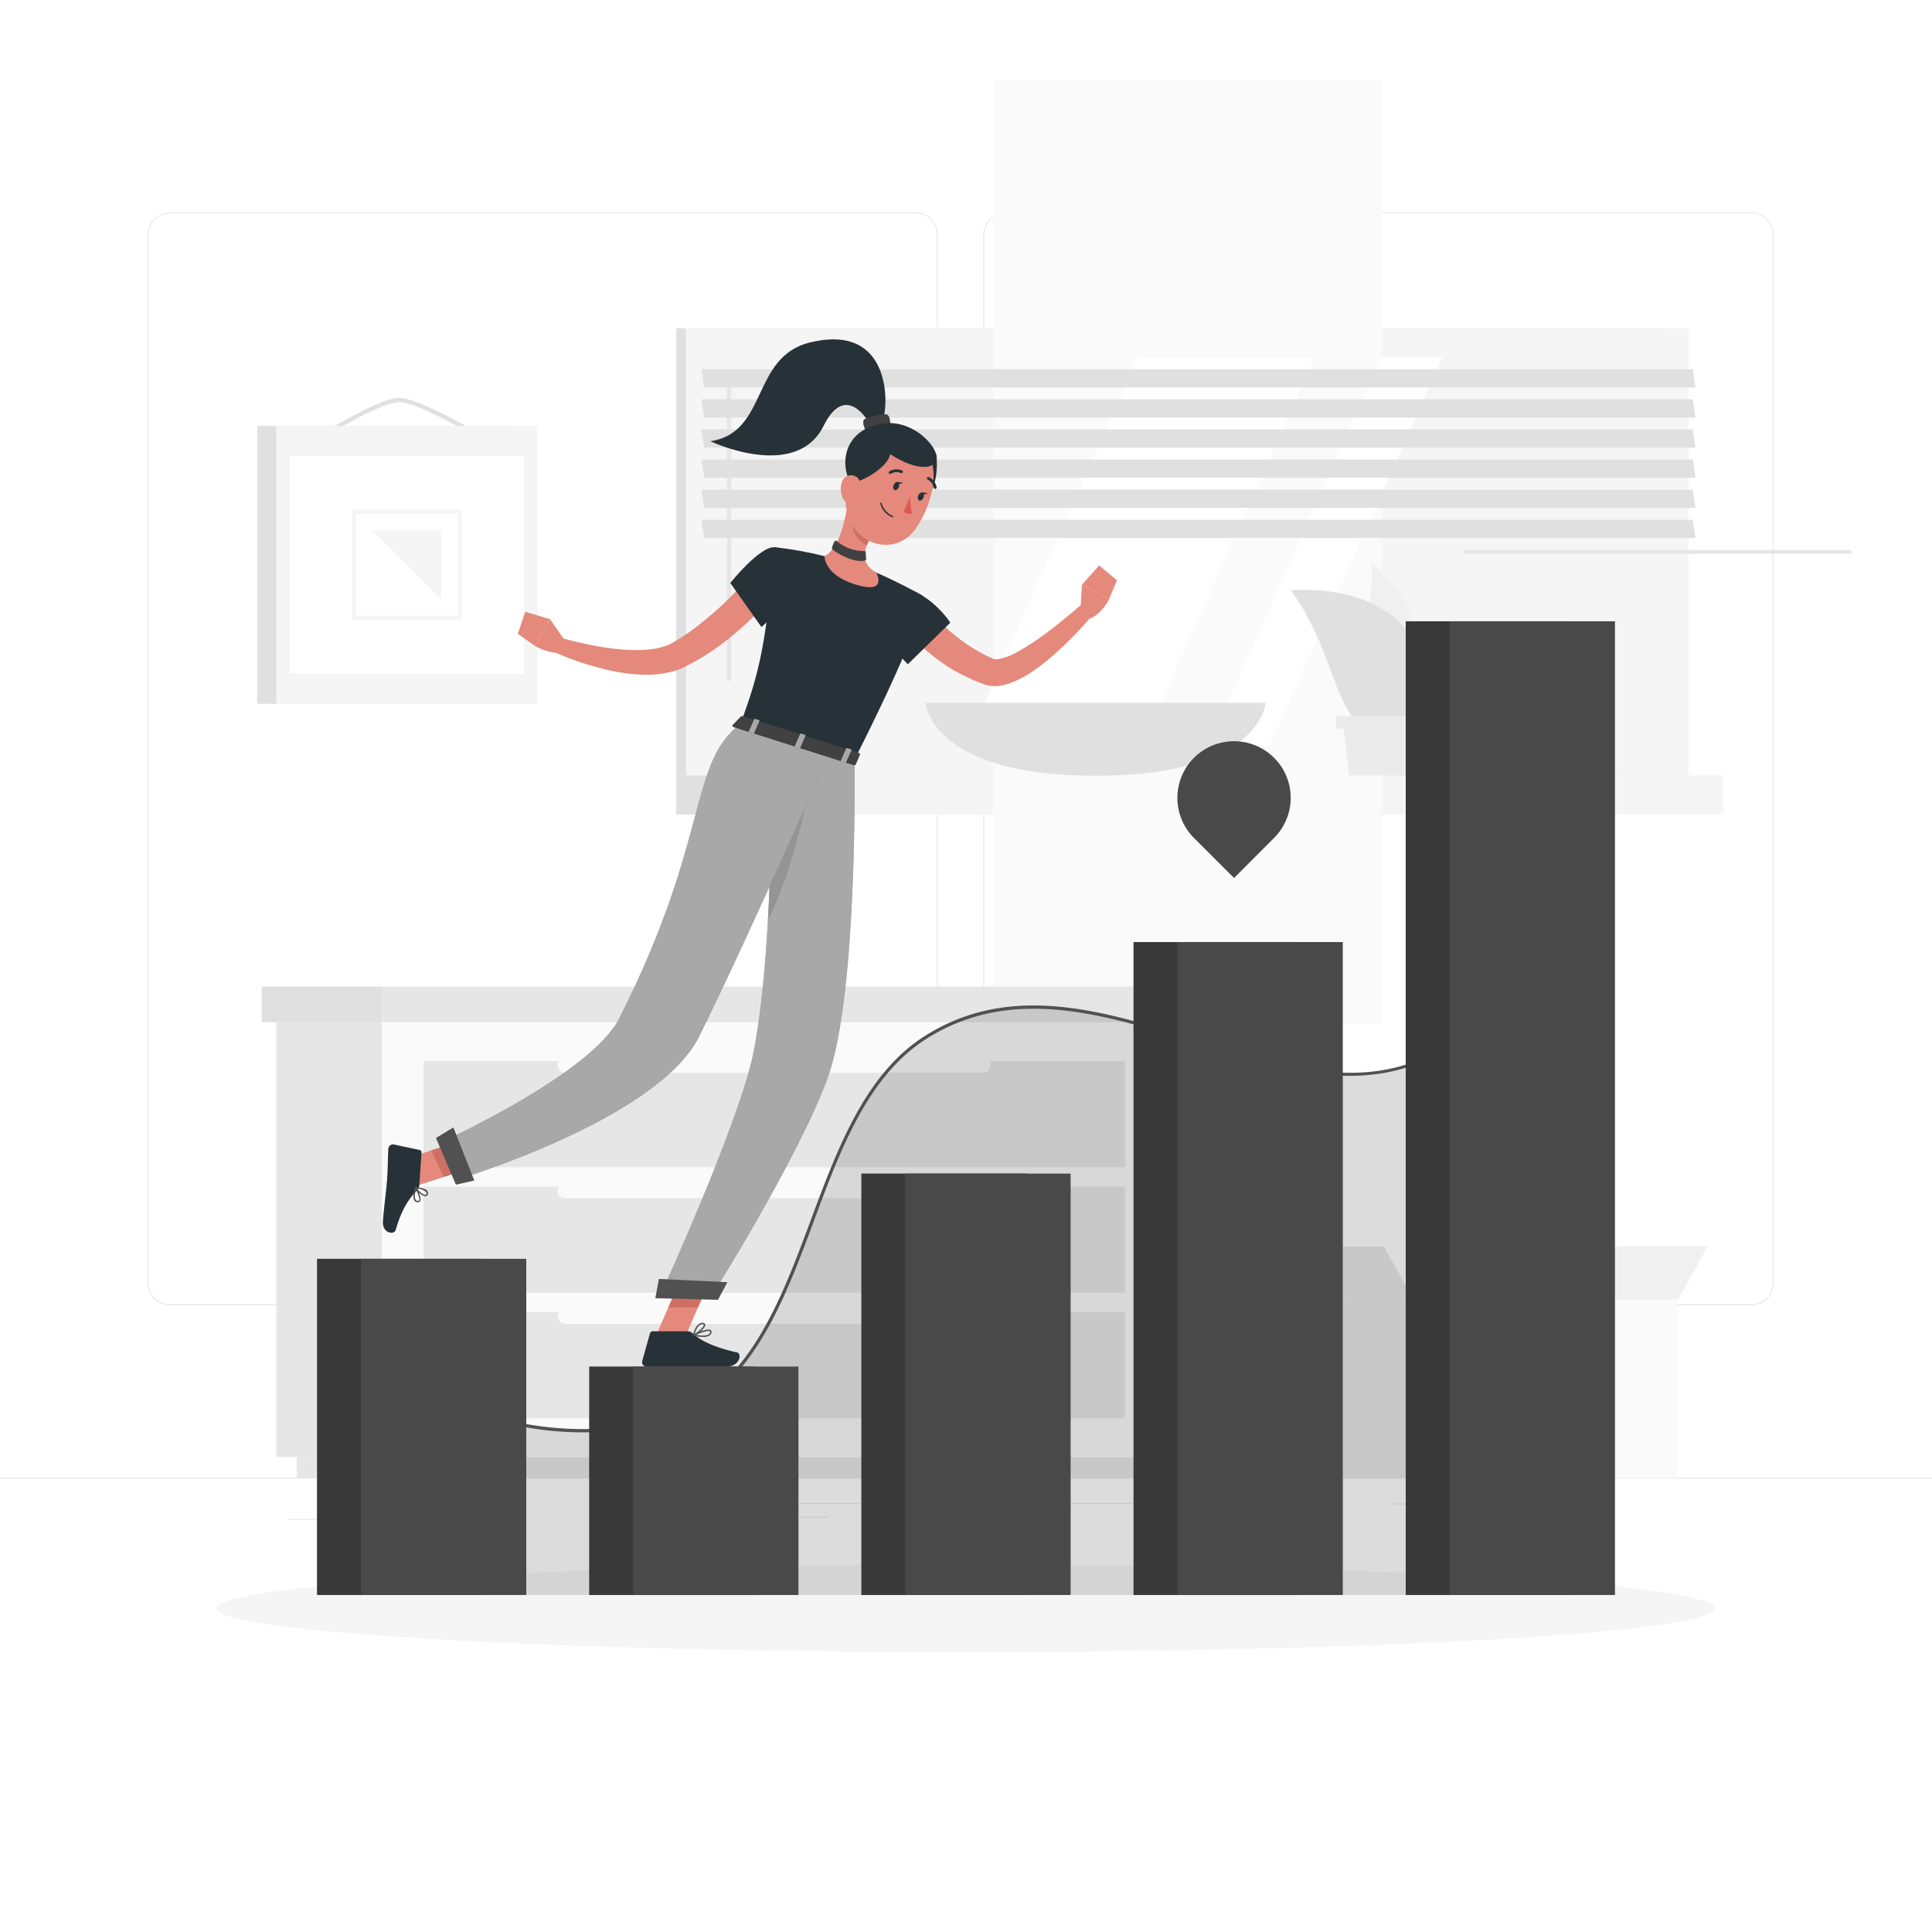 <svg class="animated" id="freepik_stories-statistics" xmlns="http://www.w3.org/2000/svg" viewBox="0 0 500 500" version="1.1" xmlns:xlink="http://www.w3.org/1999/xlink" xmlns:svgjs="http://svgjs.com/svgjs"><style>svg#freepik_stories-statistics:not(.animated) .animable {opacity: 0;}svg#freepik_stories-statistics.animated #freepik--background-complete--inject-10 {animation: 1s 1 forwards cubic-bezier(.36,-0.01,.5,1.38) fadeIn;animation-delay: 0s;}svg#freepik_stories-statistics.animated #freepik--Character--inject-10 {animation: 1s 1 forwards ease-in slideUp,3s Infinite  linear floating;animation-delay: 0s,1s;}            @keyframes fadeIn {                0% {                    opacity: 0;                }                100% {                    opacity: 1;                }            }                    @keyframes slideUp {                0% {                    opacity: 0;                    transform: translateY(30px);                }                100% {                    opacity: 1;                    transform: inherit;                }            }                    @keyframes floating {                0% {                    opacity: 1;                    transform: translateY(0px);                }                50% {                    transform: translateY(-10px);                }                100% {                    opacity: 1;                    transform: translateY(0px);                }            }        </style><g id="freepik--background-complete--inject-10" class="animable" style="transform-origin: 250px 224.18px;"><rect y="382.4" width="500" height="0.25" style="fill: rgb(230, 230, 230); transform-origin: 250px 382.525px;" id="el07dqsyecease" class="animable"></rect><rect x="101.17" y="392.99" width="34.4" height="0.25" style="fill: rgb(230, 230, 230); transform-origin: 118.37px 393.115px;" id="elwn4419ow0nh" class="animable"></rect><rect x="74.48" y="393.11" width="19.36" height="0.25" style="fill: rgb(230, 230, 230); transform-origin: 84.16px 393.235px;" id="elpn4qn47ysuj" class="animable"></rect><rect x="175" y="392.53" width="39.24" height="0.25" style="fill: rgb(230, 230, 230); transform-origin: 194.62px 392.655px;" id="elhtaitjv37nj" class="animable"></rect><rect x="198.78" y="388.97" width="115.78" height="0.25" style="fill: rgb(230, 230, 230); transform-origin: 256.67px 389.095px;" id="elu9wid7p67s9" class="animable"></rect><rect x="360.68" y="389.1" width="52.99" height="0.25" style="fill: rgb(230, 230, 230); transform-origin: 387.175px 389.225px;" id="el7f4usum2d1b" class="animable"></rect><path d="M237,337.8H43.91a5.71,5.71,0,0,1-5.7-5.71V60.66A5.71,5.71,0,0,1,43.91,55H237a5.71,5.71,0,0,1,5.71,5.71V332.09A5.71,5.71,0,0,1,237,337.8ZM43.91,55.2a5.46,5.46,0,0,0-5.45,5.46V332.09a5.46,5.46,0,0,0,5.45,5.46H237a5.47,5.47,0,0,0,5.46-5.46V60.66A5.47,5.47,0,0,0,237,55.2Z" style="fill: rgb(230, 230, 230); transform-origin: 140.46px 196.4px;" id="elroeahqbb7dr" class="animable"></path><path d="M453.31,337.8H260.21a5.72,5.72,0,0,1-5.71-5.71V60.66A5.72,5.72,0,0,1,260.21,55h193.1A5.71,5.71,0,0,1,459,60.66V332.09A5.71,5.71,0,0,1,453.31,337.8ZM260.21,55.2a5.47,5.47,0,0,0-5.46,5.46V332.09a5.47,5.47,0,0,0,5.46,5.46h193.1a5.47,5.47,0,0,0,5.46-5.46V60.66a5.47,5.47,0,0,0-5.46-5.46Z" style="fill: rgb(230, 230, 230); transform-origin: 356.75px 196.4px;" id="elfup53u3zw9w" class="animable"></path><rect x="175" y="84.98" width="256.53" height="115.71" style="fill: rgb(224, 224, 224); transform-origin: 303.265px 142.835px;" id="elwm9ab7prsxa" class="animable"></rect><rect x="177.54" y="84.98" width="259.43" height="115.71" style="fill: rgb(245, 245, 245); transform-origin: 307.255px 142.835px;" id="el45kocfq74lf" class="animable"></rect><rect x="175" y="200.69" width="256.53" height="10.11" style="fill: rgb(224, 224, 224); transform-origin: 303.265px 205.745px;" id="ele045ee87y5b" class="animable"></rect><rect x="186.61" y="200.69" width="259.43" height="10.11" style="fill: rgb(245, 245, 245); transform-origin: 316.325px 205.745px;" id="elbg911acklbu" class="animable"></rect><g id="elcep91fa1k5d"><rect x="257.02" y="20.74" width="100.48" height="244.19" style="fill: rgb(250, 250, 250); transform-origin: 307.26px 142.835px; transform: rotate(90deg);" class="animable"></rect></g><polygon points="249.78 193.07 294.49 92.59 340.24 92.59 295.54 193.07 249.78 193.07" style="fill: rgb(255, 255, 255); transform-origin: 295.01px 142.83px;" id="elankfq21q95r" class="animable"></polygon><path d="M188.69,176.28a.55.55,0,0,1-.55-.54V97.55a.55.55,0,0,1,.55-.54.54.54,0,0,1,.54.54v78.19A.54.54,0,0,1,188.69,176.28Z" style="fill: rgb(230, 230, 230); transform-origin: 188.685px 136.645px;" id="elbe9uylu93sr" class="animable"></path><polygon points="312.74 193.07 357.44 92.59 373.27 92.59 328.56 193.07 312.74 193.07" style="fill: rgb(255, 255, 255); transform-origin: 343.005px 142.83px;" id="el3ce6skmoxaa" class="animable"></polygon><g id="elpzbp6tnl6mc"><rect x="378.63" y="142.35" width="100.48" height="0.97" style="fill: rgb(230, 230, 230); transform-origin: 428.87px 142.835px; transform: rotate(90deg);" class="animable"></rect></g><polygon points="438.77 100.27 182.24 100.27 181.54 95.56 438.07 95.56 438.77 100.27" style="fill: rgb(224, 224, 224); transform-origin: 310.155px 97.915px;" id="el2tblg96h9cf" class="animable"></polygon><polygon points="438.77 108.06 182.24 108.06 181.54 103.34 438.07 103.34 438.77 108.06" style="fill: rgb(224, 224, 224); transform-origin: 310.155px 105.7px;" id="elum5fqjg956j" class="animable"></polygon><polygon points="438.77 115.85 182.24 115.85 181.54 111.14 438.07 111.14 438.77 115.85" style="fill: rgb(224, 224, 224); transform-origin: 310.155px 113.495px;" id="elqmpc93sczu" class="animable"></polygon><polygon points="438.77 123.64 182.24 123.64 181.54 118.92 438.07 118.92 438.77 123.64" style="fill: rgb(224, 224, 224); transform-origin: 310.155px 121.28px;" id="elx3ske24gi6" class="animable"></polygon><polygon points="438.77 131.43 182.24 131.43 181.54 126.71 438.07 126.71 438.77 131.43" style="fill: rgb(224, 224, 224); transform-origin: 310.155px 129.07px;" id="elh3567ki2iir" class="animable"></polygon><polygon points="438.77 139.22 182.24 139.22 181.54 134.5 438.07 134.5 438.77 139.22" style="fill: rgb(224, 224, 224); transform-origin: 310.155px 136.86px;" id="elb4gzcr5rq77" class="animable"></polygon><path d="M359.42,174.67c7.46,1,12.08-15.19-4.41-28.93C355.9,161.64,346.4,172.88,359.42,174.67Z" style="fill: rgb(240, 240, 240); transform-origin: 359.345px 160.227px;" id="elnrap4w5ul9e" class="animable"></path><path d="M364.12,184.93c10.82-7.59,3.42-34.1-30.09-32.18C348.53,172.26,345.25,198.15,364.12,184.93Z" style="fill: rgb(224, 224, 224); transform-origin: 351.39px 170.596px;" id="el685m7pt8fl8" class="animable"></path><path d="M360.3,184.75c-7.2-7.75,3.05-27.25,28.93-20.13C374.62,177.46,372.85,198.26,360.3,184.75Z" style="fill: rgb(224, 224, 224); transform-origin: 373.643px 176.112px;" id="eljn4wgatmld" class="animable"></path><polygon points="349.16 200.69 371.4 200.69 373.08 185.9 347.48 185.9 349.16 200.69" style="fill: rgb(235, 235, 235); transform-origin: 360.28px 193.295px;" id="el8qy7w4hk2in" class="animable"></polygon><g id="elftx1maeqgki"><rect x="345.82" y="185.28" width="28.92" height="3.26" style="fill: rgb(235, 235, 235); transform-origin: 360.28px 186.91px; transform: rotate(180deg);" class="animable"></rect></g><path d="M239.53,181.89s1.12,18.87,44,18.87,44-18.87,44-18.87Z" style="fill: rgb(224, 224, 224); transform-origin: 283.53px 191.325px;" id="el0ongw4tdunnf" class="animable"></path><rect x="71.54" y="264.57" width="27.32" height="112.52" style="fill: rgb(230, 230, 230); transform-origin: 85.2px 320.83px;" id="elsgassosi4u" class="animable"></rect><rect x="76.78" y="377.09" width="219.83" height="5.31" style="fill: rgb(230, 230, 230); transform-origin: 186.695px 379.745px;" id="elsli79fpgmg" class="animable"></rect><g id="eltyab4n3xcs"><rect x="98.86" y="264.57" width="203" height="112.52" style="fill: rgb(250, 250, 250); transform-origin: 200.36px 320.83px; transform: rotate(180deg);" class="animable"></rect></g><g id="eldwi0w6qspuw"><rect x="109.6" y="307.09" width="181.52" height="27.48" style="fill: rgb(230, 230, 230); transform-origin: 200.36px 320.83px; transform: rotate(180deg);" class="animable"></rect></g><g id="elordbcfqpd7"><rect x="109.6" y="339.58" width="181.52" height="27.48" style="fill: rgb(230, 230, 230); transform-origin: 200.36px 353.32px; transform: rotate(180deg);" class="animable"></rect></g><path d="M254.51,310.1H146.2a1.89,1.89,0,0,1-1.89-1.88h0a1.89,1.89,0,0,1,1.89-1.89H254.51a1.89,1.89,0,0,1,1.89,1.89h0A1.89,1.89,0,0,1,254.51,310.1Z" style="fill: rgb(250, 250, 250); transform-origin: 200.355px 308.215px;" id="elkqg1jvl4r6" class="animable"></path><g id="eldu3uqxfy2xf"><rect x="109.6" y="274.6" width="181.52" height="27.48" style="fill: rgb(230, 230, 230); transform-origin: 200.36px 288.34px; transform: rotate(180deg);" class="animable"></rect></g><path d="M254.51,277.61H146.2a1.89,1.89,0,0,1-1.89-1.89h0a1.89,1.89,0,0,1,1.89-1.88H254.51a1.89,1.89,0,0,1,1.89,1.88h0A1.89,1.89,0,0,1,254.51,277.61Z" style="fill: rgb(250, 250, 250); transform-origin: 200.355px 275.725px;" id="el3mgka1qfivh" class="animable"></path><path d="M254.51,342.6H146.2a1.89,1.89,0,0,1-1.89-1.89h0a1.89,1.89,0,0,1,1.89-1.88H254.51a1.89,1.89,0,0,1,1.89,1.88h0A1.89,1.89,0,0,1,254.51,342.6Z" style="fill: rgb(250, 250, 250); transform-origin: 200.355px 340.715px;" id="eliivy7a33rar" class="animable"></path><rect x="98.86" y="255.33" width="206.64" height="9.24" style="fill: rgb(230, 230, 230); transform-origin: 202.18px 259.95px;" id="elaj87hoq1cwn" class="animable"></rect><g id="el8kqthr8sh2f"><rect x="67.72" y="255.33" width="31.14" height="9.24" style="fill: rgb(224, 224, 224); transform-origin: 83.29px 259.95px; transform: rotate(180deg);" class="animable"></rect></g><rect x="66.56" y="110.23" width="65.49" height="71.91" style="fill: rgb(224, 224, 224); transform-origin: 99.305px 146.185px;" id="eloo4skuv4ru9" class="animable"></rect><path d="M124,113.41a.53.53,0,0,1-.27-.08c-.16-.09-15.57-9.26-20.42-9.26s-19.55,9.16-19.69,9.25a.54.54,0,1,1-.58-.92c.61-.38,15.11-9.42,20.27-9.42s20.33,9,21,9.41a.55.55,0,0,1-.28,1Z" style="fill: rgb(224, 224, 224); transform-origin: 103.666px 108.195px;" id="elq0dwdjclpps" class="animable"></path><rect x="71.49" y="110.23" width="67.64" height="71.91" style="fill: rgb(245, 245, 245); transform-origin: 105.31px 146.185px;" id="el3f2ux5olum5" class="animable"></rect><g id="elu1yq12gtj2"><rect x="75.03" y="118.03" width="60.58" height="56.31" style="fill: rgb(255, 255, 255); transform-origin: 105.32px 146.185px; transform: rotate(90deg);" class="animable"></rect></g><path d="M119,160.43H91.61a.54.54,0,0,1-.54-.54V132.48a.54.54,0,0,1,.54-.54H119a.54.54,0,0,1,.54.54v27.41A.54.54,0,0,1,119,160.43Zm-26.87-1.09h26.32V133H92.15Z" style="fill: rgb(245, 245, 245); transform-origin: 105.305px 146.185px;" id="el13bzuos4mg4i" class="animable"></path><polygon points="96.41 137.28 114.22 155.09 114.22 137.28 96.41 137.28" style="fill: rgb(245, 245, 245); transform-origin: 105.315px 146.185px;" id="elexebkq7stys" class="animable"></polygon><g id="elrws4oldh3y"><rect x="327.35" y="336.36" width="38.52" height="46.16" style="fill: rgb(230, 230, 230); transform-origin: 346.61px 359.44px; transform: rotate(180deg);" class="animable"></rect></g><polygon points="327.35 336.36 365.87 336.36 358.14 322.59 319.62 322.59 327.35 336.36" style="fill: rgb(230, 230, 230); transform-origin: 342.745px 329.475px;" id="el0yc4xal44p5" class="animable"></polygon><polygon points="403.43 322.59 441.95 322.59 434.22 336.36 395.7 336.36 403.43 322.59" style="fill: rgb(240, 240, 240); transform-origin: 418.825px 329.475px;" id="elndd4xdhieys" class="animable"></polygon><rect x="365.87" y="336.36" width="68.34" height="46.16" style="fill: rgb(250, 250, 250); transform-origin: 400.04px 359.44px;" id="el93sl4cyzkow" class="animable"></rect><rect x="365.33" y="351.61" width="15.66" height="15.66" style="fill: rgb(230, 230, 230); transform-origin: 373.16px 359.44px;" id="el64dfop0rhdn" class="animable"></rect></g><g id="freepik--Shadow--inject-10" class="animable" style="transform-origin: 250px 416.24px;"><ellipse cx="250" cy="416.24" rx="193.89" ry="11.32" style="fill: rgb(245, 245, 245); transform-origin: 250px 416.24px;" id="el4gtpz39fmo2" class="animable"></ellipse></g><g id="freepik--Character--inject-10" class="animable animator-active" style="transform-origin: 194.084px 220.739px;"><path d="M228.64,108.11c1.24-3.79,1.87-24.5-18.92-19.51-15.45,3.71-10.85,23.37-25.88,25.59,0,0,22.12,10.5,29.32-4,5.67-11.45,11.56-1.06,11.56-1.06Z" style="fill: rgb(38, 50, 56); transform-origin: 206.494px 102.846px;" id="ell0so5n6z7v" class="animable"></path><path d="M224.39,111.72c-.93-.84-1.33-2.94-.61-3.28s4.53-1.4,5.6-1.21c1.22.21,1,3.16,1,3.16Z" style="fill: rgb(81, 81, 81); transform-origin: 226.903px 109.464px;" id="eli96su9g355" class="animable"></path><g id="el0spye8nf56n"><path d="M224.39,111.72c-.93-.84-1.33-2.94-.61-3.28s4.53-1.4,5.6-1.21c1.22.21,1,3.16,1,3.16Z" style="opacity: 0.2; transform-origin: 226.903px 109.464px;" class="animable"></path></g><polygon points="169.59 346.08 176.95 346.8 184.6 329.3 177.24 328.58 169.59 346.08" style="fill: rgb(228, 137, 123); transform-origin: 177.095px 337.69px;" id="elv75at0vr1bg" class="animable"></polygon><polygon points="103.35 300.39 106.66 307.24 123.59 301.77 120.28 294.92 103.35 300.39" style="fill: rgb(228, 137, 123); transform-origin: 113.47px 301.08px;" id="elu6m65cw6bhf" class="animable"></polygon><path d="M108.51,306.8l.58-8.54a.61.61,0,0,0-.48-.64l-6.68-1.43a1.22,1.22,0,0,0-1.43,1.12c-.16,3-.08,4.43-.34,8.18-.16,2.31-.84,7.39-1.06,10.57s2.92,3.58,3.3,2.27c1.68-5.86,3.73-8.41,5.55-10.3A2,2,0,0,0,108.51,306.8Z" style="fill: rgb(38, 50, 56); transform-origin: 104.09px 307.601px;" id="el9a0lp75r8y7" class="animable"></path><path d="M177.92,344.53h-9a.75.75,0,0,0-.71.55l-2,7.14a1.12,1.12,0,0,0,1.1,1.43c3.18,0,4.69,0,8.66,0h12.14c3.29,0,4-3.34,2.62-3.64-6.12-1.36-9.65-3.22-11.54-5A1.86,1.86,0,0,0,177.92,344.53Z" style="fill: rgb(38, 50, 56); transform-origin: 178.781px 349.09px;" id="elgjyyiwj7gxb" class="animable"></path><polygon points="184.59 329.31 180.65 338.33 172.98 338.33 177.24 328.59 184.59 329.31" style="fill: rgb(206, 111, 100); transform-origin: 178.785px 333.46px;" id="elp8oiy8d5ch" class="animable"></polygon><polygon points="120.28 294.92 123.59 301.77 114.86 304.59 111.55 297.73 120.28 294.92" style="fill: rgb(206, 111, 100); transform-origin: 117.57px 299.755px;" id="eleezfqm978nw" class="animable"></polygon><path d="M108.12,311.14a1,1,0,0,1-.82-.36c-.6-.76-.19-2.5.11-3.46a.18.18,0,0,1,.15-.13.21.21,0,0,1,.18.09c.15.27,1.48,2.68,1,3.54a.61.61,0,0,1-.53.32Zm-.49-3.3c-.35,1.31-.37,2.31,0,2.71a.67.67,0,0,0,.63.23.25.25,0,0,0,.23-.13C108.69,310.2,108.14,308.82,107.63,307.84Z" style="fill: rgb(81, 81, 81); transform-origin: 107.918px 309.166px;" id="eltvf7dk3kr8" class="animable"></path><path d="M110.1,309.59c-.88,0-2.33-1.42-2.68-2.14a.19.19,0,0,1,0-.18.23.23,0,0,1,.16-.08c.1,0,2.28.17,3,1a1,1,0,0,1,.19.78.63.63,0,0,1-.55.57Zm-2.18-2c.53.77,1.7,1.73,2.23,1.64.08,0,.19-.05.23-.28a.55.55,0,0,0-.12-.49A4.2,4.2,0,0,0,107.92,307.58Z" style="fill: rgb(81, 81, 81); transform-origin: 109.091px 308.39px;" id="el2u8udvxt9uw" class="animable"></path><path d="M181.93,346a12.41,12.41,0,0,1-2.47-.31.18.18,0,0,1-.14-.16.17.17,0,0,1,.1-.18c.61-.29,3.68-1.68,4.5-1.13a.54.54,0,0,1,.23.49,1.15,1.15,0,0,1-.46.87A3,3,0,0,1,181.93,346Zm-1.85-.55c1.62.29,2.86.24,3.39-.16a.79.79,0,0,0,.32-.6c0-.11,0-.15-.07-.17C183.28,344.24,181.43,344.88,180.08,345.47Z" style="fill: rgb(81, 81, 81); transform-origin: 181.735px 345.05px;" id="ellk44xsotem8" class="animable"></path><path d="M179.5,345.71a.16.16,0,0,1-.12,0,.19.19,0,0,1-.06-.18c0-.14.79-3.39,2.59-3.18.46.05.59.28.61.47.12.85-1.94,2.5-3,2.92Zm2.24-3c-1.08,0-1.73,1.75-2,2.54,1-.57,2.46-1.88,2.4-2.37,0-.09-.12-.14-.31-.17Z" style="fill: rgb(81, 81, 81); transform-origin: 180.921px 344.04px;" id="elj6vbv9qt2do" class="animable"></path><path d="M221.13,196.62s1,60.39-6.89,82.21c-7.6,20.92-30.27,56.88-30.27,56.88l-13.14-.33s20.87-45.53,24.29-63.55c5.68-29.87,4.43-82,4.43-82Z" style="fill: rgb(81, 81, 81); transform-origin: 196px 262.77px;" id="eldeaqg7k20q" class="animable"></path><g id="elck0e8898zsc"><path d="M221.13,196.62s1,60.39-6.89,82.21c-7.6,20.92-30.27,56.88-30.27,56.88l-13.14-.33s20.87-45.53,24.29-63.55c5.68-29.87,4.43-82,4.43-82Z" style="fill: rgb(255, 255, 255); opacity: 0.5; transform-origin: 196px 262.77px;" class="animable"></path></g><g id="elw29u7l1aa9"><path d="M209.33,201.78l-3.53-10-6.25-2s.57,23.73-.8,48.34C204.42,227.25,209.33,207.25,209.33,201.78Z" style="fill: rgb(81, 81, 81); opacity: 0.22; transform-origin: 204.04px 213.95px;" class="animable"></path></g><path d="M214.67,194.67s-20.5,46.89-33.75,73.58c-10.7,21.56-63,37.15-63,37.15l-4.12-9.64s39.1-17.62,46.49-32.24c23.65-46.78,17.82-66.06,31.42-76.23Z" style="fill: rgb(81, 81, 81); transform-origin: 164.235px 246.345px;" id="elbnmqdhb2rt6" class="animable"></path><g id="eln6y9vxw65be"><path d="M214.67,194.67s-20.5,46.89-33.75,73.58c-10.7,21.56-63,37.15-63,37.15l-4.12-9.64s39.1-17.62,46.49-32.24c23.65-46.78,17.82-66.06,31.42-76.23Z" style="fill: rgb(255, 255, 255); opacity: 0.5; transform-origin: 164.235px 246.345px;" class="animable"></path></g><path d="M242.26,117.5c.46,2.63.66,11.34-5.43,13.25S242.26,117.5,242.26,117.5Z" style="fill: rgb(38, 50, 56); transform-origin: 238.758px 124.208px;" id="el7i956v1xktu" class="animable"></path><path d="M239.73,156.86l.39.51.47.59c.33.4.66.8,1,1.19.69.8,1.45,1.56,2.21,2.3a42.37,42.37,0,0,0,4.89,4.17,44.55,44.55,0,0,0,5.43,3.46c.94.54,1.93.95,2.9,1.42l.16.08s.05,0,.08,0a1.46,1.46,0,0,0,.27,0,3.62,3.62,0,0,0,.95,0,17.77,17.77,0,0,0,5.4-2.19,63.87,63.87,0,0,0,5.6-3.61c1.84-1.31,3.65-2.72,5.43-4.17s3.57-2.94,5.29-4.42l2.8,2.66a93.85,93.85,0,0,1-10,10.36,56.17,56.17,0,0,1-5.81,4.56,23.42,23.42,0,0,1-7.36,3.51,11,11,0,0,1-2.54.28,9.4,9.4,0,0,1-1.46-.15c-.26-.06-.51-.11-.77-.19l-.66-.23c-1.18-.47-2.37-.9-3.51-1.46a43.37,43.37,0,0,1-6.62-3.7,49.24,49.24,0,0,1-5.93-4.76c-.91-.88-1.8-1.79-2.65-2.76-.43-.48-.84-1-1.25-1.49l-.6-.79c-.21-.28-.38-.52-.64-.91Z" style="fill: rgb(228, 137, 123); transform-origin: 258.1px 166.875px;" id="elxuobg5ann8b" class="animable"></path><path d="M231.19,151.55c9.17.78,14.75,9.59,14.75,9.59l-11,10.77s-7.49-7.56-8.17-11.71C226.08,155.87,226.48,151.15,231.19,151.55Z" style="fill: rgb(38, 50, 56); transform-origin: 236.223px 161.718px;" id="el334fleg0zbt" class="animable"></path><path d="M279.63,158.12l.37-6.79L287,155.2s-2,3.77-4.92,4.9Z" style="fill: rgb(228, 137, 123); transform-origin: 283.315px 155.715px;" id="elpr96uy8vg7" class="animable"></path><polygon points="284.46 146.34 289.08 150.18 286.95 155.2 280 151.33 284.46 146.34" style="fill: rgb(228, 137, 123); transform-origin: 284.54px 150.77px;" id="el1q3gwk6ecce" class="animable"></polygon><path d="M238.62,154.09s2.91,2.14-17.49,42.53l-29.47-9.33c4.29-11.84,6.64-19.23,8.7-45.66a91,91,0,0,1,13,2.31,98.09,98.09,0,0,1,13.39,4.24A129.45,129.45,0,0,1,238.62,154.09Z" style="fill: rgb(38, 50, 56); transform-origin: 215.212px 169.125px;" id="elhbk0f3ql1kv" class="animable"></path><path d="M219.49,129.29c-.52,4.58-2.17,12.73-6.1,14.65,0,0-.2,4.74,7.8,7.27,8.8,2.79,5.59-3,5.59-3-4.44-2.67-3.19-6.19-1.3-9.27Z" style="fill: rgb(228, 137, 123); transform-origin: 220.37px 140.63px;" id="elobswcv105ek" class="animable"></path><path d="M221.93,133.21l3.55,5.69a14.11,14.11,0,0,0-1.16,2.25c-1.75-.85-4-3.37-3.59-5.35A8.16,8.16,0,0,1,221.93,133.21Z" style="fill: rgb(206, 111, 100); transform-origin: 223.081px 137.18px;" id="eldsxnixl1t0l" class="animable"></path><path d="M221.57,119.1c-2.52,7.13-3.73,10.09-1.74,15.14,3,7.59,12.3,9.12,16.89,2.9,4.14-5.61,7.56-16.31,1.94-22A10.31,10.31,0,0,0,221.57,119.1Z" style="fill: rgb(228, 137, 123); transform-origin: 230.221px 126.545px;" id="elzf2i1oj066" class="animable"></path><path d="M220.15,125c3.68-.42,9.8-4.42,10.21-7.48,0,0,7.37,5.08,11.25,2.67,3.39-2.11-4.22-12-13.28-10.56C218.48,111.18,217.22,119.94,220.15,125Z" style="fill: rgb(38, 50, 56); transform-origin: 230.598px 117.244px;" id="el00vxezwqipc8" class="animable"></path><path d="M217.84,124.91a5.54,5.54,0,0,0,.41,4.2c.93,1.7,2.77,1.2,3.67-.4.81-1.44,1.31-4.05-.18-5.22A2.48,2.48,0,0,0,217.84,124.91Z" style="fill: rgb(228, 137, 123); transform-origin: 220.15px 126.583px;" id="elj0jxq92k7h9" class="animable"></path><polygon points="185.82 336.39 169.59 335.98 170.53 330.99 188.25 331.83 185.82 336.39" style="fill: rgb(81, 81, 81); transform-origin: 178.92px 333.69px;" id="elzhql7bcpowh" class="animable"></polygon><polygon points="118 306.6 112.82 294.5 117.34 291.78 122.75 305.52 118 306.6" style="fill: rgb(81, 81, 81); transform-origin: 117.785px 299.19px;" id="elzo8zq9u072l" class="animable"></polygon><path d="M231.27,125.51c-.23.56-.13,1.15.24,1.3s.86-.17,1.1-.73.14-1.16-.23-1.31S231.51,124.94,231.27,125.51Z" style="fill: rgb(38, 50, 56); transform-origin: 231.944px 125.79px;" id="ellxoem58bvt" class="animable"></path><path d="M237.66,128.22c-.24.56-.13,1.15.24,1.3s.86-.17,1.1-.74.14-1.15-.23-1.3S237.9,127.65,237.66,128.22Z" style="fill: rgb(38, 50, 56); transform-origin: 238.332px 128.5px;" id="elyvwppyk1b3" class="animable"></path><path d="M238.59,127.44l1.52.18S239,128.39,238.59,127.44Z" style="fill: rgb(38, 50, 56); transform-origin: 239.35px 127.677px;" id="elfhd2xah6yep" class="animable"></path><path d="M235.56,128.47a16.38,16.38,0,0,0,.49,4.46,2.66,2.66,0,0,1-2.18-.47Z" style="fill: rgb(222, 87, 83); transform-origin: 234.96px 130.732px;" id="el3u7bxct3oz9" class="animable"></path><path d="M231,133.85h-.07a5.15,5.15,0,0,1-3.12-3.57.19.19,0,0,1,.14-.21.18.18,0,0,1,.21.15,4.92,4.92,0,0,0,2.91,3.3.18.18,0,0,1,.1.23A.18.18,0,0,1,231,133.85Z" style="fill: rgb(38, 50, 56); transform-origin: 229.495px 131.959px;" id="elurffhw5ry0g" class="animable"></path><path d="M230.36,122.66a.36.36,0,0,1-.18-.67,3.59,3.59,0,0,1,3.29-.23.36.36,0,0,1,.16.49.39.39,0,0,1-.49.16,2.84,2.84,0,0,0-2.6.2A.27.27,0,0,1,230.36,122.66Z" style="fill: rgb(38, 50, 56); transform-origin: 231.837px 122.064px;" id="elodkendnako" class="animable"></path><path d="M242,126.53a.35.35,0,0,1-.35-.29,2.91,2.91,0,0,0-1.53-2.11.35.35,0,0,1-.2-.47.37.37,0,0,1,.47-.2,3.58,3.58,0,0,1,2,2.64.36.36,0,0,1-.29.42Z" style="fill: rgb(38, 50, 56); transform-origin: 241.143px 124.983px;" id="elbm041alk1v" class="animable"></path><path d="M200.74,153.3c-.92,1.17-1.78,2.15-2.71,3.16s-1.86,2-2.82,2.94c-1.94,1.9-4,3.71-6.07,5.43a63.74,63.74,0,0,1-6.67,4.8c-.57.38-1.18.72-1.77,1.07s-1.19.71-1.82,1-1.2.64-1.89,1l-1.12.49-1.14.4a26.21,26.21,0,0,1-8.83,1,47.15,47.15,0,0,1-8.23-1.12,80,80,0,0,1-7.79-2.19,76.77,76.77,0,0,1-7.46-3l1.44-3.58c2.38.69,4.89,1.35,7.36,1.87a73.81,73.81,0,0,0,7.42,1.28,47.62,47.62,0,0,0,7.3.37,27.46,27.46,0,0,0,3.45-.32,19.1,19.1,0,0,0,3.11-.82l.69-.28.65-.33c.47-.25,1-.61,1.53-.9s1-.63,1.54-1,1-.65,1.51-1c2-1.41,3.91-3,5.81-4.59s3.68-3.33,5.43-5.11c.89-.88,1.75-1.78,2.6-2.69s1.69-1.88,2.41-2.72Z" style="fill: rgb(228, 137, 123); transform-origin: 171.58px 161.547px;" id="elqus3mdiuhz" class="animable"></path><path d="M146.22,165.84l-3.86-5.59-3.9,6.93s3.64,2.19,6.75,1.61Z" style="fill: rgb(228, 137, 123); transform-origin: 142.34px 164.569px;" id="el28go6y4574l" class="animable"></path><polygon points="135.94 158.33 134.01 164.02 138.46 167.18 142.36 160.25 135.94 158.33" style="fill: rgb(228, 137, 123); transform-origin: 138.185px 162.755px;" id="elo0uksoecad" class="animable"></polygon><path d="M200.36,141.63c-3.83-.17-11.36,9.24-11.36,9.24l8.06,11.41s8.54-7.34,9.22-12.22C206.86,145.91,205.24,141.85,200.36,141.63Z" style="fill: rgb(38, 50, 56); transform-origin: 197.696px 151.954px;" id="elrm0e9095d3" class="animable"></path><path d="M232.2,124.73l1.52.18S232.58,125.68,232.2,124.73Z" style="fill: rgb(38, 50, 56); transform-origin: 232.96px 124.967px;" id="el42d71clq9ey" class="animable"></path><path d="M216.52,140c-.55-.46-1,1.12-1.18,1.76a.46.46,0,0,0,.14.47c1.08.93,5.78,3.64,8.46,2.79a.3.3,0,0,0,.21-.28,17.35,17.35,0,0,1-.1-1.81.28.28,0,0,0-.28-.31A10.93,10.93,0,0,1,216.52,140Z" style="fill: rgb(81, 81, 81); transform-origin: 219.737px 142.55px;" id="ellyfbuagxzv9" class="animable"></path><g id="elh36k82isohv"><path d="M216.52,140c-.55-.46-1,1.12-1.18,1.76a.46.46,0,0,0,.14.47c1.08.93,5.78,3.64,8.46,2.79a.3.3,0,0,0,.21-.28,17.35,17.35,0,0,1-.1-1.81.28.28,0,0,0-.28-.31A10.93,10.93,0,0,1,216.52,140Z" style="opacity: 0.2; transform-origin: 219.737px 142.55px;" class="animable"></path></g><path d="M191.76,185.42l-2.16,2.22c-.17.17,0,.46.35.57L220.86,198c.26.09.52,0,.59-.13l1.1-2.56c.08-.18-.1-.4-.39-.49l-29.85-9.45A.57.57,0,0,0,191.76,185.42Z" style="fill: rgb(81, 81, 81); transform-origin: 206.051px 191.679px;" id="elxhcnwmatsu" class="animable"></path><g id="elfjiouy5gupi"><path d="M191.76,185.42l-2.16,2.22c-.17.17,0,.46.35.57L220.86,198c.26.09.52,0,.59-.13l1.1-2.56c.08-.18-.1-.4-.39-.49l-29.85-9.45A.57.57,0,0,0,191.76,185.42Z" style="opacity: 0.2; transform-origin: 206.051px 191.679px;" class="animable"></path></g><path d="M194.72,190l-.8-.26c-.16-.05-.26-.17-.21-.26l1.45-3.31a.31.31,0,0,1,.37-.09l.8.26c.16,0,.26.17.21.26l-1.46,3.31C195,190,194.88,190.08,194.72,190Z" style="fill: rgb(81, 81, 81); transform-origin: 195.125px 188.043px;" id="el57rusxfr77q" class="animable"></path><path d="M218.52,197.56l-.8-.25c-.16-.05-.25-.17-.21-.27l1.46-3.31c0-.1.21-.14.37-.08l.8.25c.15,0,.25.17.21.27l-1.46,3.3C218.85,197.57,218.68,197.61,218.52,197.56Z" style="fill: rgb(81, 81, 81); transform-origin: 218.93px 195.602px;" id="elfn7jvziczv" class="animable"></path><path d="M206.62,193.79l-.8-.25c-.16,0-.25-.17-.21-.27l1.46-3.31c0-.09.2-.13.36-.08l.8.25c.16.05.26.17.22.27L207,193.71C206.94,193.81,206.78,193.84,206.62,193.79Z" style="fill: rgb(81, 81, 81); transform-origin: 207.03px 191.836px;" id="eljqvdnmd49k" class="animable"></path><g id="elf2zb73gpqn"><path d="M194.72,190l-.8-.26c-.16-.05-.26-.17-.21-.26l1.45-3.31a.31.31,0,0,1,.37-.09l.8.26c.16,0,.26.17.21.26l-1.46,3.31C195,190,194.88,190.08,194.72,190Z" style="fill: rgb(255, 255, 255); opacity: 0.5; transform-origin: 195.125px 188.043px;" class="animable"></path></g><g id="el3uh27i760uh"><path d="M218.52,197.56l-.8-.25c-.16-.05-.25-.17-.21-.27l1.46-3.31c0-.1.21-.14.37-.08l.8.25c.15,0,.25.17.21.27l-1.46,3.3C218.85,197.57,218.68,197.61,218.52,197.56Z" style="fill: rgb(255, 255, 255); opacity: 0.5; transform-origin: 218.93px 195.602px;" class="animable"></path></g><g id="elypig5ihi6ho"><path d="M206.62,193.79l-.8-.25c-.16,0-.25-.17-.21-.27l1.46-3.31c0-.09.2-.13.36-.08l.8.25c.16.05.26.17.22.27L207,193.71C206.94,193.81,206.78,193.84,206.62,193.79Z" style="fill: rgb(255, 255, 255); opacity: 0.5; transform-origin: 207.03px 191.836px;" class="animable"></path></g></g><g id="freepik--Statistics--inject-10" class="animable" style="transform-origin: 250px 286.785px;"><g id="elbdtjleiyv9p"><path d="M99.83,348.48c15.94,24,63.05,27.71,83.06,13.38,28.4-20.34,26.83-74.1,56.33-93.15,54.24-35,120.52,61.12,162.45-34.38V412.78H99.83Z" style="fill: rgb(81, 81, 81); opacity: 0.2; transform-origin: 250.75px 323.555px;" class="animable"></path></g><path d="M150.85,370.69a84.54,84.54,0,0,1-15.24-1.39c-16.48-3-29.32-10.33-36.13-20.58a.43.43,0,0,1,.71-.47c6.59,9.91,19.55,17.28,35.57,20.21,18,3.3,36.38.57,46.88-6.95,13.84-9.91,20.65-28.18,27.23-45.85,6.87-18.45,14-37.53,29.12-47.31,22.36-14.44,46.82-6.73,70.49.72,34.54,10.89,67.18,21.17,91.8-34.91a.43.43,0,0,1,.78.34c-11.35,25.84-25,39.51-42.91,43-15.8,3.1-32.38-2.12-49.93-7.65-23.47-7.39-47.75-15-69.77-.81-14.9,9.62-22,28.56-28.79,46.89-6.62,17.79-13.48,36.18-27.52,46.25C175.46,367.7,163.65,370.69,150.85,370.69Z" style="fill: rgb(81, 81, 81); transform-origin: 250.757px 302.324px;" id="el9ud2re1eqjm" class="animable"></path><rect x="82.05" y="325.78" width="42.79" height="87" style="fill: rgb(81, 81, 81); transform-origin: 103.445px 369.28px;" id="eltgkwu1qxxb" class="animable"></rect><g id="elzm0988joao"><rect x="82.05" y="325.78" width="42.79" height="87" style="opacity: 0.3; transform-origin: 103.445px 369.28px;" class="animable"></rect></g><rect x="152.49" y="353.67" width="42.79" height="59.11" style="fill: rgb(81, 81, 81); transform-origin: 173.885px 383.225px;" id="el49bqu8mqs31" class="animable"></rect><g id="eljch0xb0tpa"><rect x="152.49" y="353.67" width="42.79" height="59.11" style="opacity: 0.3; transform-origin: 173.885px 383.225px;" class="animable"></rect></g><rect x="222.93" y="303.73" width="42.79" height="109.05" style="fill: rgb(81, 81, 81); transform-origin: 244.325px 358.255px;" id="el8jq7y5t624v" class="animable"></rect><g id="el6bf4cgx5dtr"><rect x="222.93" y="303.73" width="42.79" height="109.05" style="opacity: 0.3; transform-origin: 244.325px 358.255px;" class="animable"></rect></g><rect x="293.36" y="243.81" width="42.79" height="168.97" style="fill: rgb(81, 81, 81); transform-origin: 314.755px 328.295px;" id="elhe1msitzapw" class="animable"></rect><g id="elu0jf5new2k"><rect x="293.36" y="243.81" width="42.79" height="168.97" style="opacity: 0.3; transform-origin: 314.755px 328.295px;" class="animable"></rect></g><rect x="363.8" y="160.79" width="42.79" height="251.99" style="fill: rgb(81, 81, 81); transform-origin: 385.195px 286.785px;" id="ell23i6fs50h" class="animable"></rect><g id="elakkmi4ko9ff"><rect x="363.8" y="160.79" width="42.79" height="251.99" style="opacity: 0.3; transform-origin: 385.195px 286.785px;" class="animable"></rect></g><rect x="93.41" y="325.78" width="42.79" height="87" style="fill: rgb(81, 81, 81); transform-origin: 114.805px 369.28px;" id="eljnxx338b9bl" class="animable"></rect><g id="elt6ixzuyl5lc"><rect x="93.41" y="325.78" width="42.79" height="87" style="opacity: 0.1; transform-origin: 114.805px 369.28px;" class="animable"></rect></g><rect x="163.85" y="353.67" width="42.79" height="59.11" style="fill: rgb(81, 81, 81); transform-origin: 185.245px 383.225px;" id="elj7pkupkej8g" class="animable"></rect><g id="elk6je5q2av5"><rect x="163.85" y="353.67" width="42.79" height="59.11" style="opacity: 0.1; transform-origin: 185.245px 383.225px;" class="animable"></rect></g><rect x="234.28" y="303.73" width="42.79" height="109.05" style="fill: rgb(81, 81, 81); transform-origin: 255.675px 358.255px;" id="elhyj257fzocf" class="animable"></rect><g id="elk60qjld3jv"><rect x="234.28" y="303.73" width="42.79" height="109.05" style="opacity: 0.1; transform-origin: 255.675px 358.255px;" class="animable"></rect></g><rect x="304.72" y="243.81" width="42.79" height="168.97" style="fill: rgb(81, 81, 81); transform-origin: 326.115px 328.295px;" id="elpqqywtj5yfp" class="animable"></rect><g id="elhwb59ekbjyi"><rect x="304.72" y="243.81" width="42.79" height="168.97" style="opacity: 0.1; transform-origin: 326.115px 328.295px;" class="animable"></rect></g><rect x="375.16" y="160.79" width="42.79" height="251.99" style="fill: rgb(81, 81, 81); transform-origin: 396.555px 286.785px;" id="eli7ipnd7xbnh" class="animable"></rect><g id="elgwyzuuhyu4s"><rect x="375.16" y="160.79" width="42.79" height="251.99" style="opacity: 0.1; transform-origin: 396.555px 286.785px;" class="animable"></rect></g><path d="M329.74,196.13A14.66,14.66,0,0,0,309,216.86l10.37,10.36,10.36-10.37A14.65,14.65,0,0,0,329.74,196.13Z" style="fill: rgb(81, 81, 81); transform-origin: 319.367px 209.527px;" id="elbg91qbdqrvd" class="animable"></path><g id="elt7aphox0mxs"><path d="M329.74,196.13A14.66,14.66,0,0,0,309,216.86l10.37,10.36,10.36-10.37A14.65,14.65,0,0,0,329.74,196.13Z" style="opacity: 0.1; transform-origin: 319.367px 209.527px;" class="animable"></path></g></g><defs>     <filter id="active" height="200%">         <feMorphology in="SourceAlpha" result="DILATED" operator="dilate" radius="2"></feMorphology>                <feFlood flood-color="#32DFEC" flood-opacity="1" result="PINK"></feFlood>        <feComposite in="PINK" in2="DILATED" operator="in" result="OUTLINE"></feComposite>        <feMerge>            <feMergeNode in="OUTLINE"></feMergeNode>            <feMergeNode in="SourceGraphic"></feMergeNode>        </feMerge>    </filter>    <filter id="hover" height="200%">        <feMorphology in="SourceAlpha" result="DILATED" operator="dilate" radius="2"></feMorphology>                <feFlood flood-color="#ff0000" flood-opacity="0.5" result="PINK"></feFlood>        <feComposite in="PINK" in2="DILATED" operator="in" result="OUTLINE"></feComposite>        <feMerge>            <feMergeNode in="OUTLINE"></feMergeNode>            <feMergeNode in="SourceGraphic"></feMergeNode>        </feMerge>            <feColorMatrix type="matrix" values="0   0   0   0   0                0   1   0   0   0                0   0   0   0   0                0   0   0   1   0 "></feColorMatrix>    </filter></defs></svg>